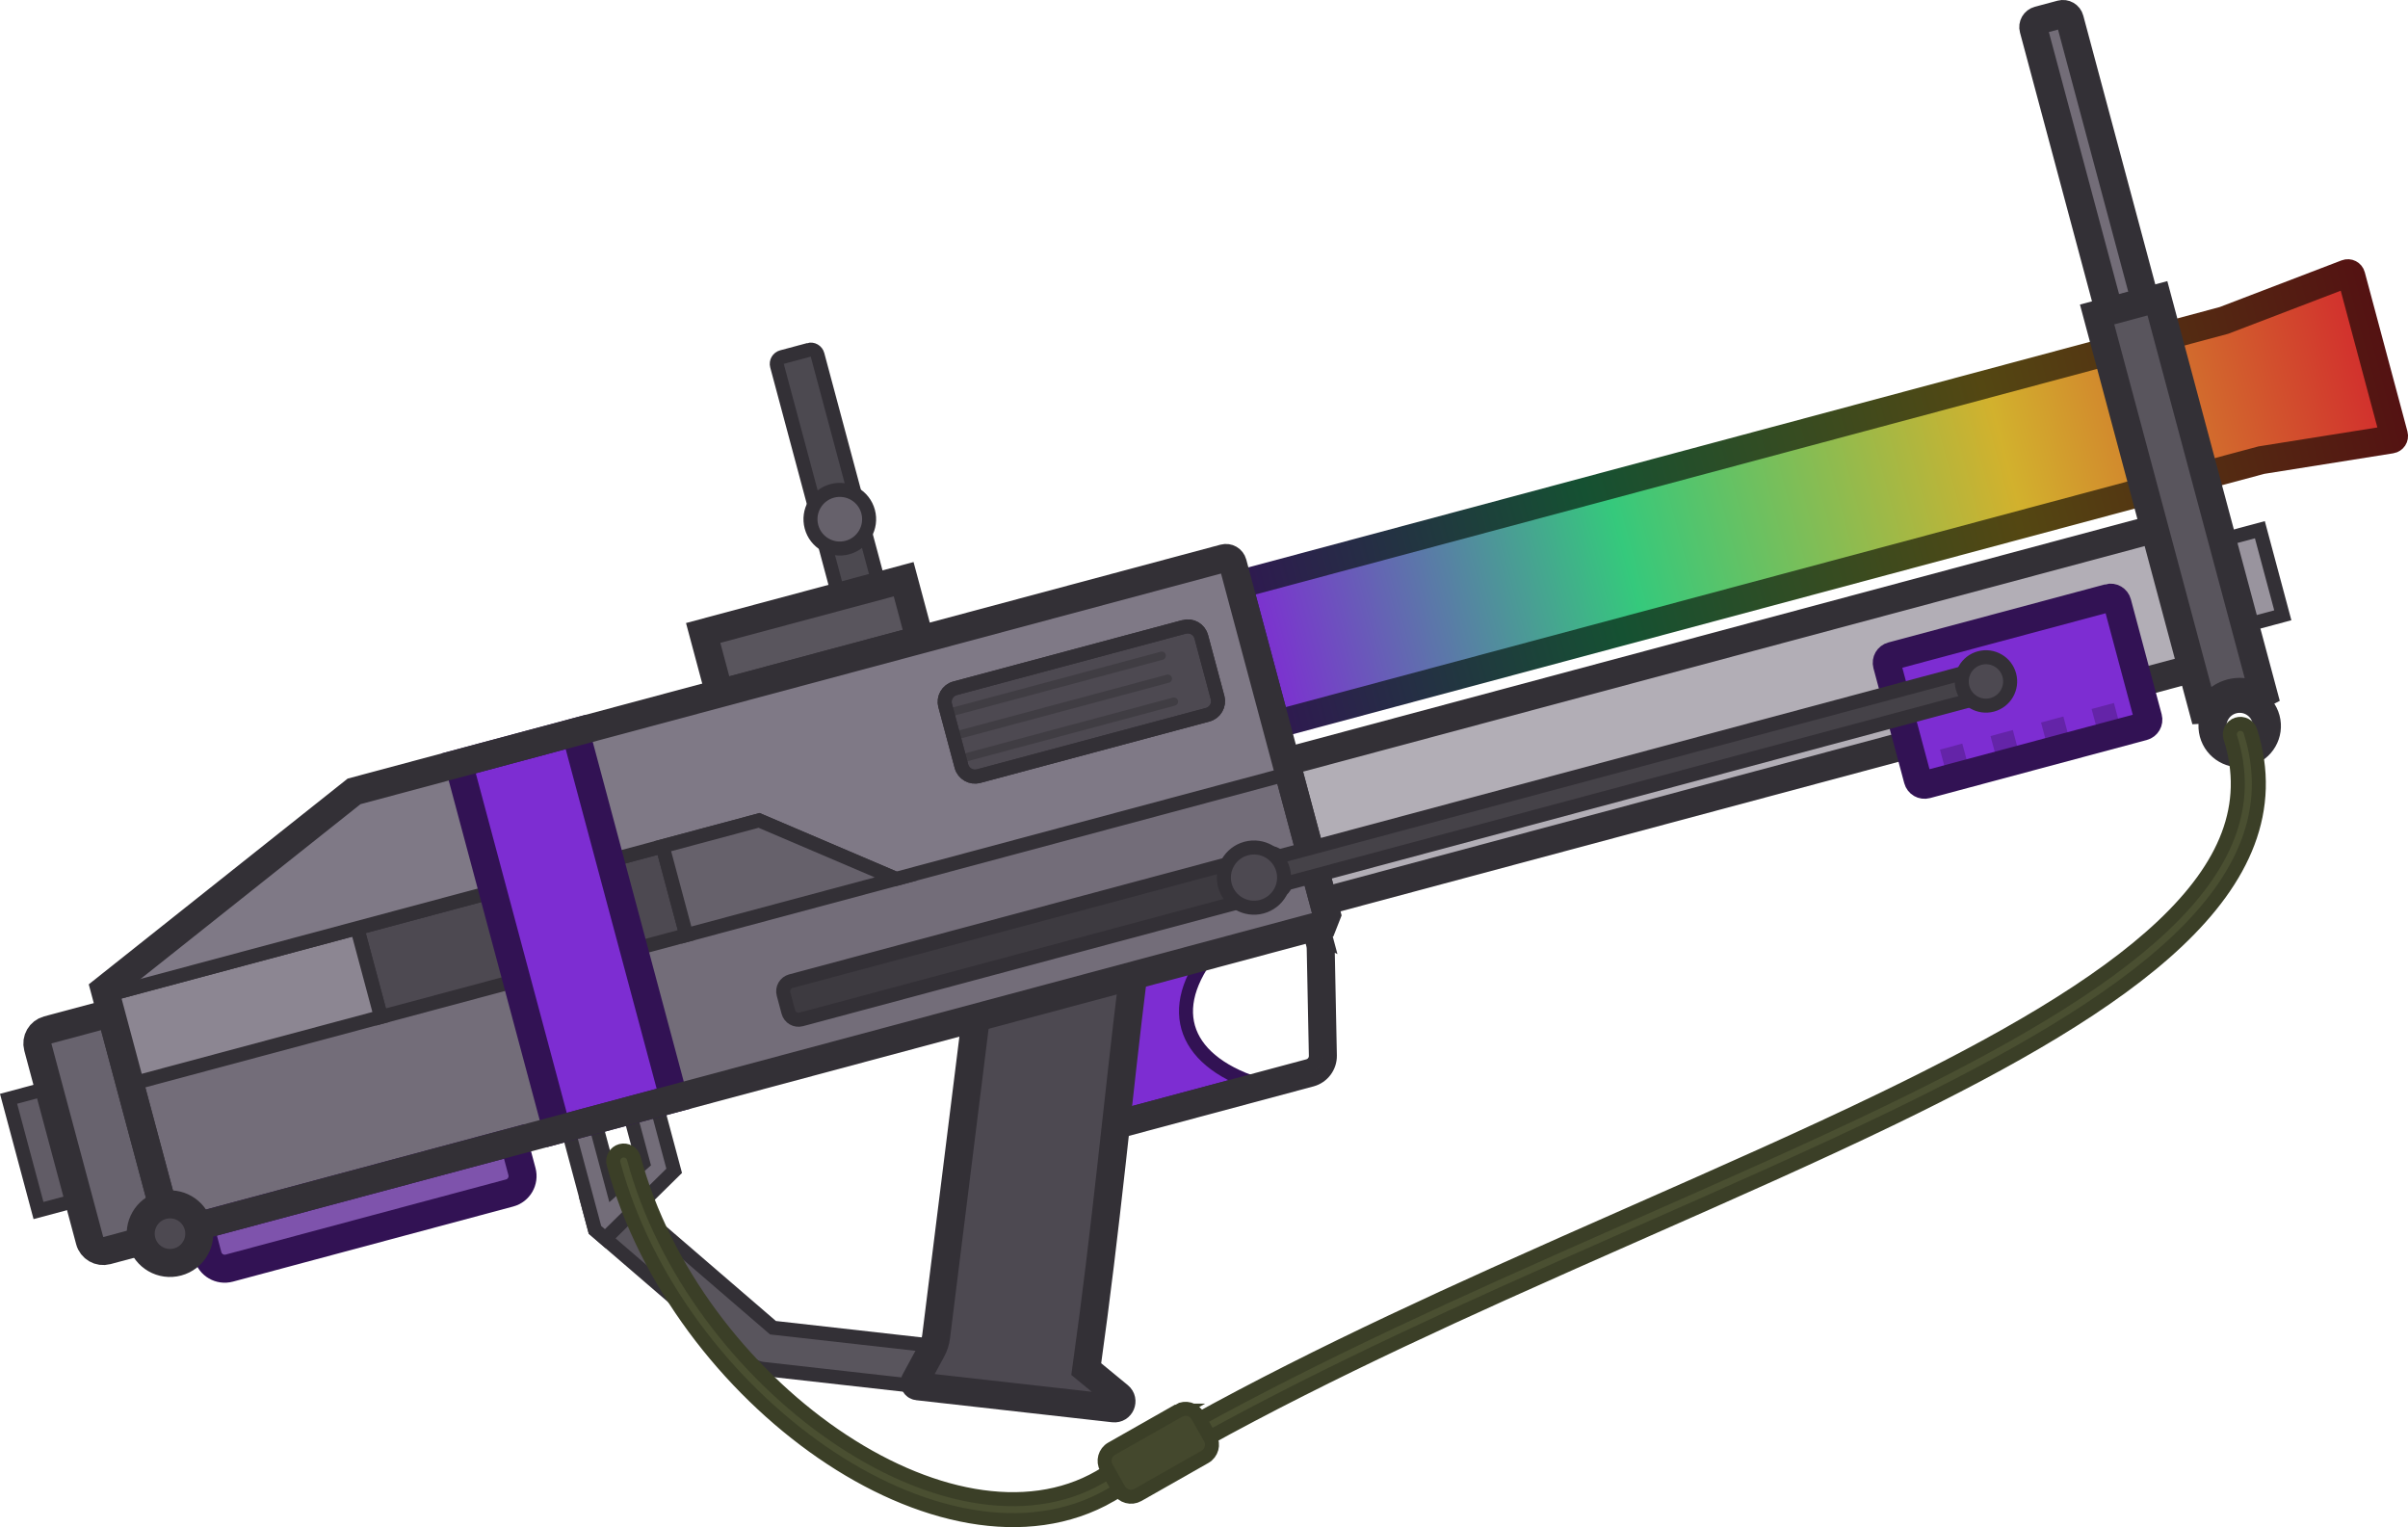 <?xml version="1.0" encoding="UTF-8" standalone="no"?>
<svg
   width="119.819"
   height="75.974"
   viewBox="0 0 119.819 75.974"
   fill="none"
   version="1.1"
   id="svg48"
   sodipodi:docname="firework_launcher.svg"
   inkscape:version="1.4.2 (1:1.4.2+202505120737+ebf0e940d0)"
   xmlns:inkscape="http://www.inkscape.org/namespaces/inkscape"
   xmlns:sodipodi="http://sodipodi.sourceforge.net/DTD/sodipodi-0.dtd"
   xmlns="http://www.w3.org/2000/svg"
   xmlns:svg="http://www.w3.org/2000/svg">
  <sodipodi:namedview
     id="namedview48"
     pagecolor="#505050"
     bordercolor="#ffffff"
     borderopacity="1"
     inkscape:showpageshadow="0"
     inkscape:pageopacity="0"
     inkscape:pagecheckerboard="1"
     inkscape:deskcolor="#505050"
     inkscape:zoom="3.8215907"
     inkscape:cx="55.735952"
     inkscape:cy="29.438003"
     inkscape:window-width="2560"
     inkscape:window-height="1368"
     inkscape:window-x="0"
     inkscape:window-y="0"
     inkscape:window-maximized="1"
     inkscape:current-layer="svg48" />
  <g
     clip-path="url(#clip0_2247_243)"
     id="g41"
     transform="rotate(15,124.922,66.15)">
    <path
       d="m 52.12,49.459 -10.22,5.9 c -0.333,0.193 -0.448,0.619 -0.255,0.952 l 1.566,2.712 c 0.193,0.333 0.619,0.448 0.952,0.255 l 10.22,-5.9 c 0.333,-0.193 0.448,-0.619 0.255,-0.952 L 53.072,49.714 c -0.193,-0.333 -0.619,-0.448 -0.952,-0.255 z"
       fill="#3b383e"
       id="path1" />
    <path
       d="m 52.12,49.459 -10.22,5.9 c -0.333,0.193 -0.448,0.619 -0.255,0.952 l 1.566,2.712 c 0.193,0.333 0.619,0.448 0.952,0.255 l 10.22,-5.9 c 0.333,-0.193 0.448,-0.619 0.255,-0.952 L 53.072,49.714 c -0.193,-0.333 -0.619,-0.448 -0.952,-0.255 z"
       fill="#4d4951"
       id="path2" />
    <path
       d="m 42.336,57.505 9.567,-5.524 c 0.098,-0.057 0.224,-0.023 0.281,0.075 v 0 c 0.057,0.098 0.023,0.224 -0.075,0.281 l -9.567,5.524 z"
       fill="#403d43"
       id="path3" />
    <path
       d="m 41.744,56.481 9.567,-5.524 c 0.098,-0.057 0.224,-0.023 0.281,0.075 v 0 c 0.057,0.098 0.023,0.224 -0.075,0.281 l -9.567,5.524 z"
       fill="#403d43"
       id="path4" />
    <path
       d="m 42.924,58.527 9.567,-5.524 c 0.098,-0.057 0.224,-0.023 0.281,0.075 v 0 c 0.057,0.098 0.023,0.224 -0.075,0.281 l -9.567,5.524 z"
       fill="#403d43"
       id="path5" />
    <path
       d="m 31.266,83.556 -0.511,1.06 0.811,1.406 9.151,4.411 c 0.221,0.106 0.469,0.144 0.712,0.107 L 51.709,88.988 51.397,86.921 41.383,88.432 Z"
       fill="#59555d"
       stroke="#333036"
       stroke-width="0.697"
       stroke-miterlimit="3.994"
       stroke-linecap="square"
       id="path6" />
    <path
       d="m 29.672,79.951 -1.207,0.697 3.102,5.373 0.608,0.293 2.439,-4.149 -2.194,-3.801 -1.207,0.697 1.806,3.128 -1.098,1.656 z"
       fill="#736d79"
       stroke="#333036"
       stroke-width="0.697"
       stroke-miterlimit="3.994"
       stroke-linecap="square"
       id="path7" />
    <path
       fill-rule="evenodd"
       clip-rule="evenodd"
       d="m 50.367,68.25 7.652,-4.418 c -2.084,3.79 -0.71,6.292 3.102,6.646 l -7.101,4.1 z"
       fill="#7d2dd2"
       stroke="#321254"
       stroke-width="0.697"
       stroke-miterlimit="3.994"
       stroke-linecap="round"
       id="path8" />
    <path
       d="m 63.014,62.713 -0.413,-0.716 -0.604,0.348 0.413,0.716 c 0.035,0.061 0.063,0.126 0.082,0.193 l 1.482,5.117 c 0.067,0.231 -0.033,0.478 -0.241,0.598 l -9.277,5.356 0.348,0.604 9.277,-5.356 c 0.486,-0.281 0.718,-0.857 0.562,-1.396 l -1.482,-5.116 c -0.035,-0.121 -0.085,-0.238 -0.148,-0.348 z"
       fill="#4a464e"
       stroke="#333036"
       stroke-width="0.697"
       stroke-miterlimit="3.994"
       id="path9" />
    <path
       d="m 58.796,87.918 c 0.343,-0.052 0.408,-0.518 0.092,-0.662 L 56.973,86.386 C 56.076,79.087 55.068,73.412 54.097,66.448 l -7.171,2.91 2.412,17.394 c 0.033,0.237 0.021,0.478 -0.035,0.71 l -0.409,1.707 c -0.029,0.12 0.073,0.231 0.195,0.213 z"
       fill="#4d4951"
       stroke="#333036"
       stroke-width="1.394"
       stroke-miterlimit="3.994"
       stroke-linecap="round"
       id="path10" />
    <path
       fill-rule="evenodd"
       clip-rule="evenodd"
       d="M 14.344,68.054 4.908,80.791 11.193,91.677 62.475,62.07 62.687,61.447 53.636,45.771 C 53.54,45.605 53.327,45.548 53.16,45.644 Z M 41.902,55.36 52.122,49.46 c 0.333,-0.193 0.76,-0.078 0.952,0.255 l 1.566,2.712 c 0.193,0.333 0.078,0.76 -0.255,0.952 l -10.22,5.9 c -0.333,0.193 -0.759,0.078 -0.952,-0.255 L 41.647,56.312 c -0.192,-0.333 -0.078,-0.76 0.255,-0.952 z"
       fill="#736d79"
       id="path11" />
    <path
       d="m 12.52,90.911 14.014,-8.091 0.773,1.34 c 0.241,0.417 0.098,0.95 -0.319,1.19 l -12.505,7.22 c -0.417,0.24 -0.95,0.098 -1.19,-0.319 z"
       fill="#7e53ac"
       stroke="#321254"
       stroke-width="1.394"
       id="path12" />
    <rect
       x="73.664"
       y="78.708"
       width="0.574"
       height="0.014"
       transform="rotate(-30,73.664,78.708)"
       fill="#d9d7db"
       id="rect12" />
    <path
       d="m 30.521,40.98 -1.204,0.695 c -0.167,0.096 -0.224,0.309 -0.128,0.476 l 6.383,11.056 1.807,-1.044 -6.383,-11.056 c -0.096,-0.167 -0.309,-0.224 -0.476,-0.128 z"
       fill="#4c4950"
       stroke="#333036"
       stroke-width="0.697"
       stroke-miterlimit="3.994"
       stroke-linecap="round"
       id="path13" />
    <path
       d="m 3.489,86.239 -1.794,1.036 2.878,4.985 1.794,-1.036 z"
       fill="#615c66"
       stroke="#333036"
       stroke-width="0.697"
       stroke-miterlimit="3.994"
       stroke-linecap="round"
       id="path14" />
    <path
       d="M 11.191,91.678 5.509,81.836 2.691,83.462 c -0.333,0.192 -0.448,0.619 -0.255,0.952 l 4.986,8.635 c 0.192,0.333 0.619,0.448 0.952,0.255 z"
       fill="#68636e"
       stroke="#333036"
       stroke-width="1.394"
       stroke-miterlimit="3.994"
       stroke-linecap="round"
       id="path15" />
    <path
       d="m 38.026,50.781 -8.944,5.164 1.559,2.7 8.944,-5.164 z"
       fill="#59555d"
       stroke="#333036"
       stroke-width="1.394"
       stroke-miterlimit="3.994"
       stroke-linecap="round"
       id="path16" />
    <path
       fill-rule="evenodd"
       clip-rule="evenodd"
       d="M 54.186,46.725 98.15,21.343 l 5.292,-3.837 c 0.084,-0.061 0.202,-0.036 0.253,0.054 l 4.102,7.104 c 0.052,0.089 0.015,0.204 -0.08,0.246 l -5.969,2.664 -43.964,25.383 z"
       fill="url(#paint0_linear_2247_243)"
       stroke="url(#paint1_linear_2247_243)"
       stroke-width="1.394"
       stroke-miterlimit="3.994"
       stroke-linecap="round"
       id="path17"
       style="fill:url(#paint0_linear_2247_243);stroke:url(#paint1_linear_2247_243)" />
    <path
       d="M 98.896,31.45 58.748,54.629 62.346,60.861 102.494,37.682 Z"
       fill="#b2aeb6"
       stroke="#333036"
       stroke-width="1.394"
       stroke-miterlimit="3.994"
       stroke-linecap="round"
       id="path18" />
    <path
       d="m 102.573,30.937 -2.979,1.72 2.204,3.817 2.979,-1.72 z"
       fill="#99949e"
       stroke="#333036"
       stroke-width="0.697"
       stroke-miterlimit="3.994"
       stroke-linecap="round"
       id="path19" />
    <path
       d="m 96.187,36.16 -9.672,5.584 c -0.167,0.096 -0.224,0.309 -0.128,0.476 l 2.962,5.13 c 0.096,0.167 0.309,0.224 0.476,0.128 l 9.672,-5.584 c 0.167,-0.096 0.224,-0.309 0.128,-0.476 L 96.663,36.287 c -0.096,-0.167 -0.309,-0.224 -0.476,-0.128 z"
       fill="#7d2dd2"
       id="path20" />
    <path
       d="M 86.385,8.725 85.372,9.31 C 85.205,9.406 85.148,9.619 85.245,9.786 L 92.526,22.398 94.143,21.465 86.861,8.853 C 86.765,8.686 86.552,8.629 86.385,8.725 Z"
       fill="#736d78"
       stroke="#333036"
       stroke-width="1.394"
       stroke-miterlimit="3.994"
       stroke-linecap="round"
       id="path21" />
    <path
       fill-rule="evenodd"
       clip-rule="evenodd"
       d="m 16.254,74.585 13.623,-7.865 2.288,3.962 -13.623,7.865 z"
       fill="#4d4951"
       stroke="#333036"
       stroke-width="0.697"
       stroke-miterlimit="3.994"
       stroke-linecap="round"
       id="path22" />
    <path
       fill-rule="evenodd"
       clip-rule="evenodd"
       d="M 5.055,81.05 16.253,74.585 18.54,78.547 7.342,85.012 Z"
       fill="#8c8692"
       stroke="#333036"
       stroke-width="0.697"
       stroke-miterlimit="3.994"
       stroke-linecap="round"
       id="path23" />
    <path
       d="m 34.914,49.984 c 0.698,-0.403 0.937,-1.295 0.534,-1.993 -0.403,-0.698 -1.295,-0.937 -1.993,-0.534 -0.698,0.403 -0.937,1.295 -0.534,1.993 0.403,0.698 1.295,0.937 1.993,0.534 z"
       fill="#66616b"
       stroke="#333036"
       stroke-width="0.697"
       stroke-miterlimit="3.994"
       stroke-linecap="round"
       id="path24" />
    <path
       fill-rule="evenodd"
       clip-rule="evenodd"
       d="m 4.908,80.791 0.149,0.257 29.125,-16.815 7.34,1.045 17.532,-10.122 -5.419,-9.386 C 53.541,45.61 53.337,45.552 53.173,45.637 L 14.344,68.055 Z M 41.902,55.361 52.121,49.46 c 0.333,-0.193 0.76,-0.078 0.952,0.255 l 1.566,2.712 c 0.192,0.333 0.078,0.76 -0.255,0.952 l -10.22,5.9 c -0.333,0.192 -0.76,0.078 -0.952,-0.255 l -1.566,-2.712 c -0.192,-0.333 -0.078,-0.759 0.255,-0.952 z"
       fill="#7f7986"
       stroke="#333036"
       stroke-width="0.697"
       stroke-miterlimit="3.994"
       stroke-linecap="square"
       id="path25" />
    <path
       fill-rule="evenodd"
       clip-rule="evenodd"
       d="m 103.279,39.156 c -0.814,0.47 -1.093,1.512 -0.623,2.326 0.47,0.815 1.512,1.094 2.326,0.623 0.815,-0.47 1.094,-1.512 0.624,-2.326 -0.471,-0.815 -1.512,-1.094 -2.327,-0.623 z m -0.019,1.978 c -0.278,-0.481 -0.113,-1.096 0.368,-1.374 0.481,-0.278 1.096,-0.113 1.374,0.368 0.278,0.481 0.113,1.096 -0.368,1.374 -0.481,0.278 -1.096,0.113 -1.374,-0.368 z"
       fill="#403d43"
       stroke="#333036"
       stroke-width="0.697"
       stroke-miterlimit="3.994"
       stroke-linecap="round"
       id="path26" />
    <path
       d="m 94.669,21.135 -2.691,1.554 10.459,18.116 c -0.034,-0.341 0.036,-0.684 0.198,-0.983 0.144,-0.268 0.363,-0.5 0.646,-0.663 0.283,-0.163 0.593,-0.236 0.897,-0.228 0.34,0.009 0.672,0.121 0.951,0.321 z"
       fill="#59555d"
       stroke="#333036"
       stroke-width="1.394"
       stroke-miterlimit="3.994"
       stroke-linecap="round"
       id="path27" />
    <path
       d="M 59.057,59.266 37.785,71.547 c -0.25,0.144 -0.336,0.464 -0.191,0.714 l 0.462,0.801 c 0.144,0.25 0.464,0.336 0.714,0.191 L 60.042,60.972 c 0.25,-0.144 0.336,-0.464 0.191,-0.714 l -0.462,-0.801 c -0.144,-0.25 -0.464,-0.336 -0.714,-0.191 z"
       fill="#3d3a40"
       stroke="#333036"
       stroke-width="0.697"
       stroke-miterlimit="3.994"
       stroke-linecap="round"
       id="path28" />
    <path
       d="m 32.514,82.083 c -0.144,-0.25 -0.464,-0.336 -0.714,-0.191 -0.25,0.144 -0.336,0.464 -0.191,0.714 3.018,5.227 8.349,9.261 13.742,11.18 5.367,1.909 10.992,1.762 14.412,-1.658 4.794,-5.107 10.504,-10.022 16.258,-14.731 1.989,-1.628 3.985,-3.233 5.95,-4.812 3.708,-2.981 7.303,-5.871 10.524,-8.655 4.926,-4.257 9.042,-8.317 11.403,-12.149 2.37,-3.847 3.03,-7.578 0.812,-11.04 -0.155,-0.243 -0.479,-0.314 -0.722,-0.158 -0.243,0.156 -0.314,0.479 -0.158,0.722 1.914,2.988 1.438,6.259 -0.822,9.928 -2.269,3.684 -6.277,7.655 -11.197,11.906 -3.209,2.772 -6.778,5.642 -10.475,8.614 -1.968,1.582 -3.973,3.194 -5.978,4.835 -5.759,4.714 -11.51,9.661 -16.352,14.818 -2.998,2.991 -8.094,3.248 -13.305,1.395 -5.189,-1.846 -10.309,-5.732 -13.187,-10.717 z"
       fill="#4a4f31"
       id="path29" />
    <path
       d="M 59.763,92.128 C 56.343,95.548 50.719,95.695 45.351,93.785 39.958,91.867 34.627,87.833 31.609,82.606 c -0.144,-0.25 -0.059,-0.57 0.191,-0.714 0.25,-0.144 0.57,-0.059 0.714,0.191 2.878,4.985 7.998,8.871 13.187,10.717 5.211,1.853 10.307,1.597 13.305,-1.395 4.842,-5.157 10.593,-10.105 16.352,-14.818 2.006,-1.641 4.01,-3.253 5.978,-4.835 3.697,-2.972 7.266,-5.842 10.475,-8.614 4.92,-4.251 8.928,-8.222 11.197,-11.906 2.26,-3.669 2.736,-6.94 0.822,-9.928 -0.156,-0.243 -0.085,-0.566 0.158,-0.722 0.243,-0.156 0.567,-0.085 0.722,0.158 2.218,3.462 1.558,7.192 -0.812,11.04 -2.361,3.832 -6.477,7.892 -11.403,12.149 -3.222,2.784 -6.817,5.674 -10.524,8.655 -1.965,1.58 -3.961,3.185 -5.95,4.812 -5.753,4.709 -11.463,9.624 -16.258,14.731 z m 0,0 -0.006,0.006"
       stroke="#3b3f27"
       stroke-width="0.697"
       stroke-miterlimit="3.994"
       stroke-linecap="round"
       id="path30" />
    <path
       d="m 61.949,87.192 -2.729,2.69 c -0.274,0.27 -0.277,0.711 -0.007,0.986 l 0.878,0.891 c 0.27,0.274 0.711,0.277 0.986,0.007 l 2.729,-2.69 c 0.274,-0.27 0.277,-0.712 0.007,-0.986 L 62.934,87.199 C 62.664,86.925 62.223,86.922 61.949,87.192 Z"
       fill="#44482d"
       stroke="#3b3f27"
       stroke-width="0.697"
       stroke-miterlimit="3.994"
       stroke-linecap="round"
       id="path31" />
    <path
       d="m 29.877,66.719 2.288,3.962 9.358,-5.403 -7.34,-1.046 z"
       fill="#66616b"
       stroke="#333036"
       stroke-width="0.697"
       id="path32" />
    <path
       d="m 52.12,49.459 -10.22,5.9 c -0.333,0.193 -0.448,0.619 -0.255,0.952 l 1.566,2.712 c 0.193,0.333 0.619,0.448 0.952,0.255 l 10.22,-5.9 c 0.333,-0.193 0.448,-0.619 0.255,-0.952 L 53.072,49.714 c -0.193,-0.333 -0.619,-0.448 -0.952,-0.255 z"
       stroke="#333036"
       stroke-width="0.697"
       stroke-miterlimit="3.994"
       stroke-linecap="round"
       id="path33" />
    <path
       d="m 24.226,62.349 -5.218,3.013 9.441,16.352 5.218,-3.013 z"
       fill="#7d2dd2"
       stroke="#321254"
       stroke-width="1.394"
       stroke-miterlimit="3.994"
       stroke-linecap="round"
       id="path34" />
    <path
       fill-rule="evenodd"
       clip-rule="evenodd"
       d="M 14.344,68.054 53.16,45.644 c 0.167,-0.096 0.38,-0.039 0.476,0.128 L 62.687,61.447 62.626,61.983 11.193,91.677 4.908,80.791 Z"
       stroke="#333036"
       stroke-width="1.394"
       stroke-miterlimit="3.994"
       stroke-linecap="round"
       id="path35" />
    <path
       d="m 11.92,92.94 c 0.697,-0.402 0.936,-1.294 0.533,-1.991 -0.402,-0.697 -1.294,-0.936 -1.991,-0.533 -0.697,0.402 -0.936,1.294 -0.533,1.991 0.402,0.697 1.294,0.936 1.991,0.533 z"
       fill="#4d4951"
       stroke="#333036"
       stroke-width="1.394"
       stroke-miterlimit="3.994"
       stroke-linecap="round"
       id="path36" />
    <rect
       x="90.029"
       y="45.622"
       width="1.15"
       height="1.505"
       transform="rotate(-30,90.029,45.622)"
       fill="#6424a8"
       id="rect36" />
    <rect
       x="92.283"
       y="44.32"
       width="1.15"
       height="1.505"
       transform="rotate(-30,92.283,44.32)"
       fill="#6424a8"
       id="rect37" />
    <rect
       x="94.537"
       y="43.019"
       width="1.15"
       height="1.505"
       transform="rotate(-30,94.537,43.019)"
       fill="#6424a8"
       id="rect38" />
    <rect
       x="96.793"
       y="41.718"
       width="1.15"
       height="1.505"
       transform="rotate(-30,96.793,41.718)"
       fill="#6424a8"
       id="rect39" />
    <path
       d="m 96.187,36.16 -9.672,5.584 c -0.167,0.096 -0.224,0.309 -0.128,0.476 l 2.962,5.13 c 0.096,0.167 0.309,0.224 0.476,0.128 l 9.672,-5.584 c 0.167,-0.096 0.224,-0.309 0.128,-0.476 L 96.663,36.287 c -0.096,-0.167 -0.309,-0.224 -0.476,-0.128 z"
       stroke="#321254"
       stroke-width="1.394"
       stroke-miterlimit="3.994"
       stroke-linecap="round"
       id="path39" />
    <rect
       x="58.201"
       y="60.095"
       width="37.886"
       height="1.394"
       transform="rotate(-30,58.201,60.095)"
       fill="#454248"
       stroke="#333036"
       stroke-width="0.697"
       id="rect40" />
    <path
       d="m 91.963,42.798 c 0.576,-0.333 0.773,-1.069 0.441,-1.645 -0.333,-0.576 -1.069,-0.773 -1.645,-0.441 -0.576,0.332 -0.773,1.069 -0.441,1.645 0.332,0.576 1.069,0.773 1.645,0.441 z"
       fill="#4d4951"
       stroke="#333036"
       stroke-width="0.697"
       stroke-miterlimit="3.994"
       stroke-linecap="round"
       id="path40" />
    <path
       d="m 59.455,61.905 c 0.716,-0.413 0.962,-1.329 0.548,-2.046 -0.413,-0.716 -1.329,-0.962 -2.046,-0.548 -0.716,0.413 -0.962,1.329 -0.548,2.046 0.413,0.716 1.329,0.962 2.046,0.548 z"
       fill="#4d4951"
       stroke="#333036"
       stroke-width="0.697"
       stroke-miterlimit="3.994"
       stroke-linecap="round"
       id="path41" />
  </g>
  <defs
     id="defs48">
    <linearGradient
       id="paint0_linear_2247_243"
       x1="55.985"
       y1="49.841"
       x2="105.746"
       y2="21.112"
       gradientUnits="userSpaceOnUse">
      <stop
         stop-color="#7E2DD2"
         id="stop41" />
      <stop
         offset="0.33"
         stop-color="#35C97C"
         id="stop42" />
      <stop
         offset="0.67"
         stop-color="#D2B12D"
         id="stop43" />
      <stop
         offset="1"
         stop-color="#D22D2D"
         id="stop44" />
    </linearGradient>
    <linearGradient
       id="paint1_linear_2247_243"
       x1="54.199"
       y1="50.873"
       x2="106.35"
       y2="20.764"
       gradientUnits="userSpaceOnUse">
      <stop
         stop-color="#321254"
         id="stop45" />
      <stop
         offset="0.33"
         stop-color="#155132"
         id="stop46" />
      <stop
         offset="0.67"
         stop-color="#544712"
         id="stop47" />
      <stop
         offset="1"
         stop-color="#541212"
         id="stop48" />
    </linearGradient>
    <clipPath
       id="clip0_2247_243">
      <rect
         width="110"
         height="110"
         fill="#ffffff"
         id="rect48"
         x="0"
         y="0" />
    </clipPath>
  </defs>
</svg>
